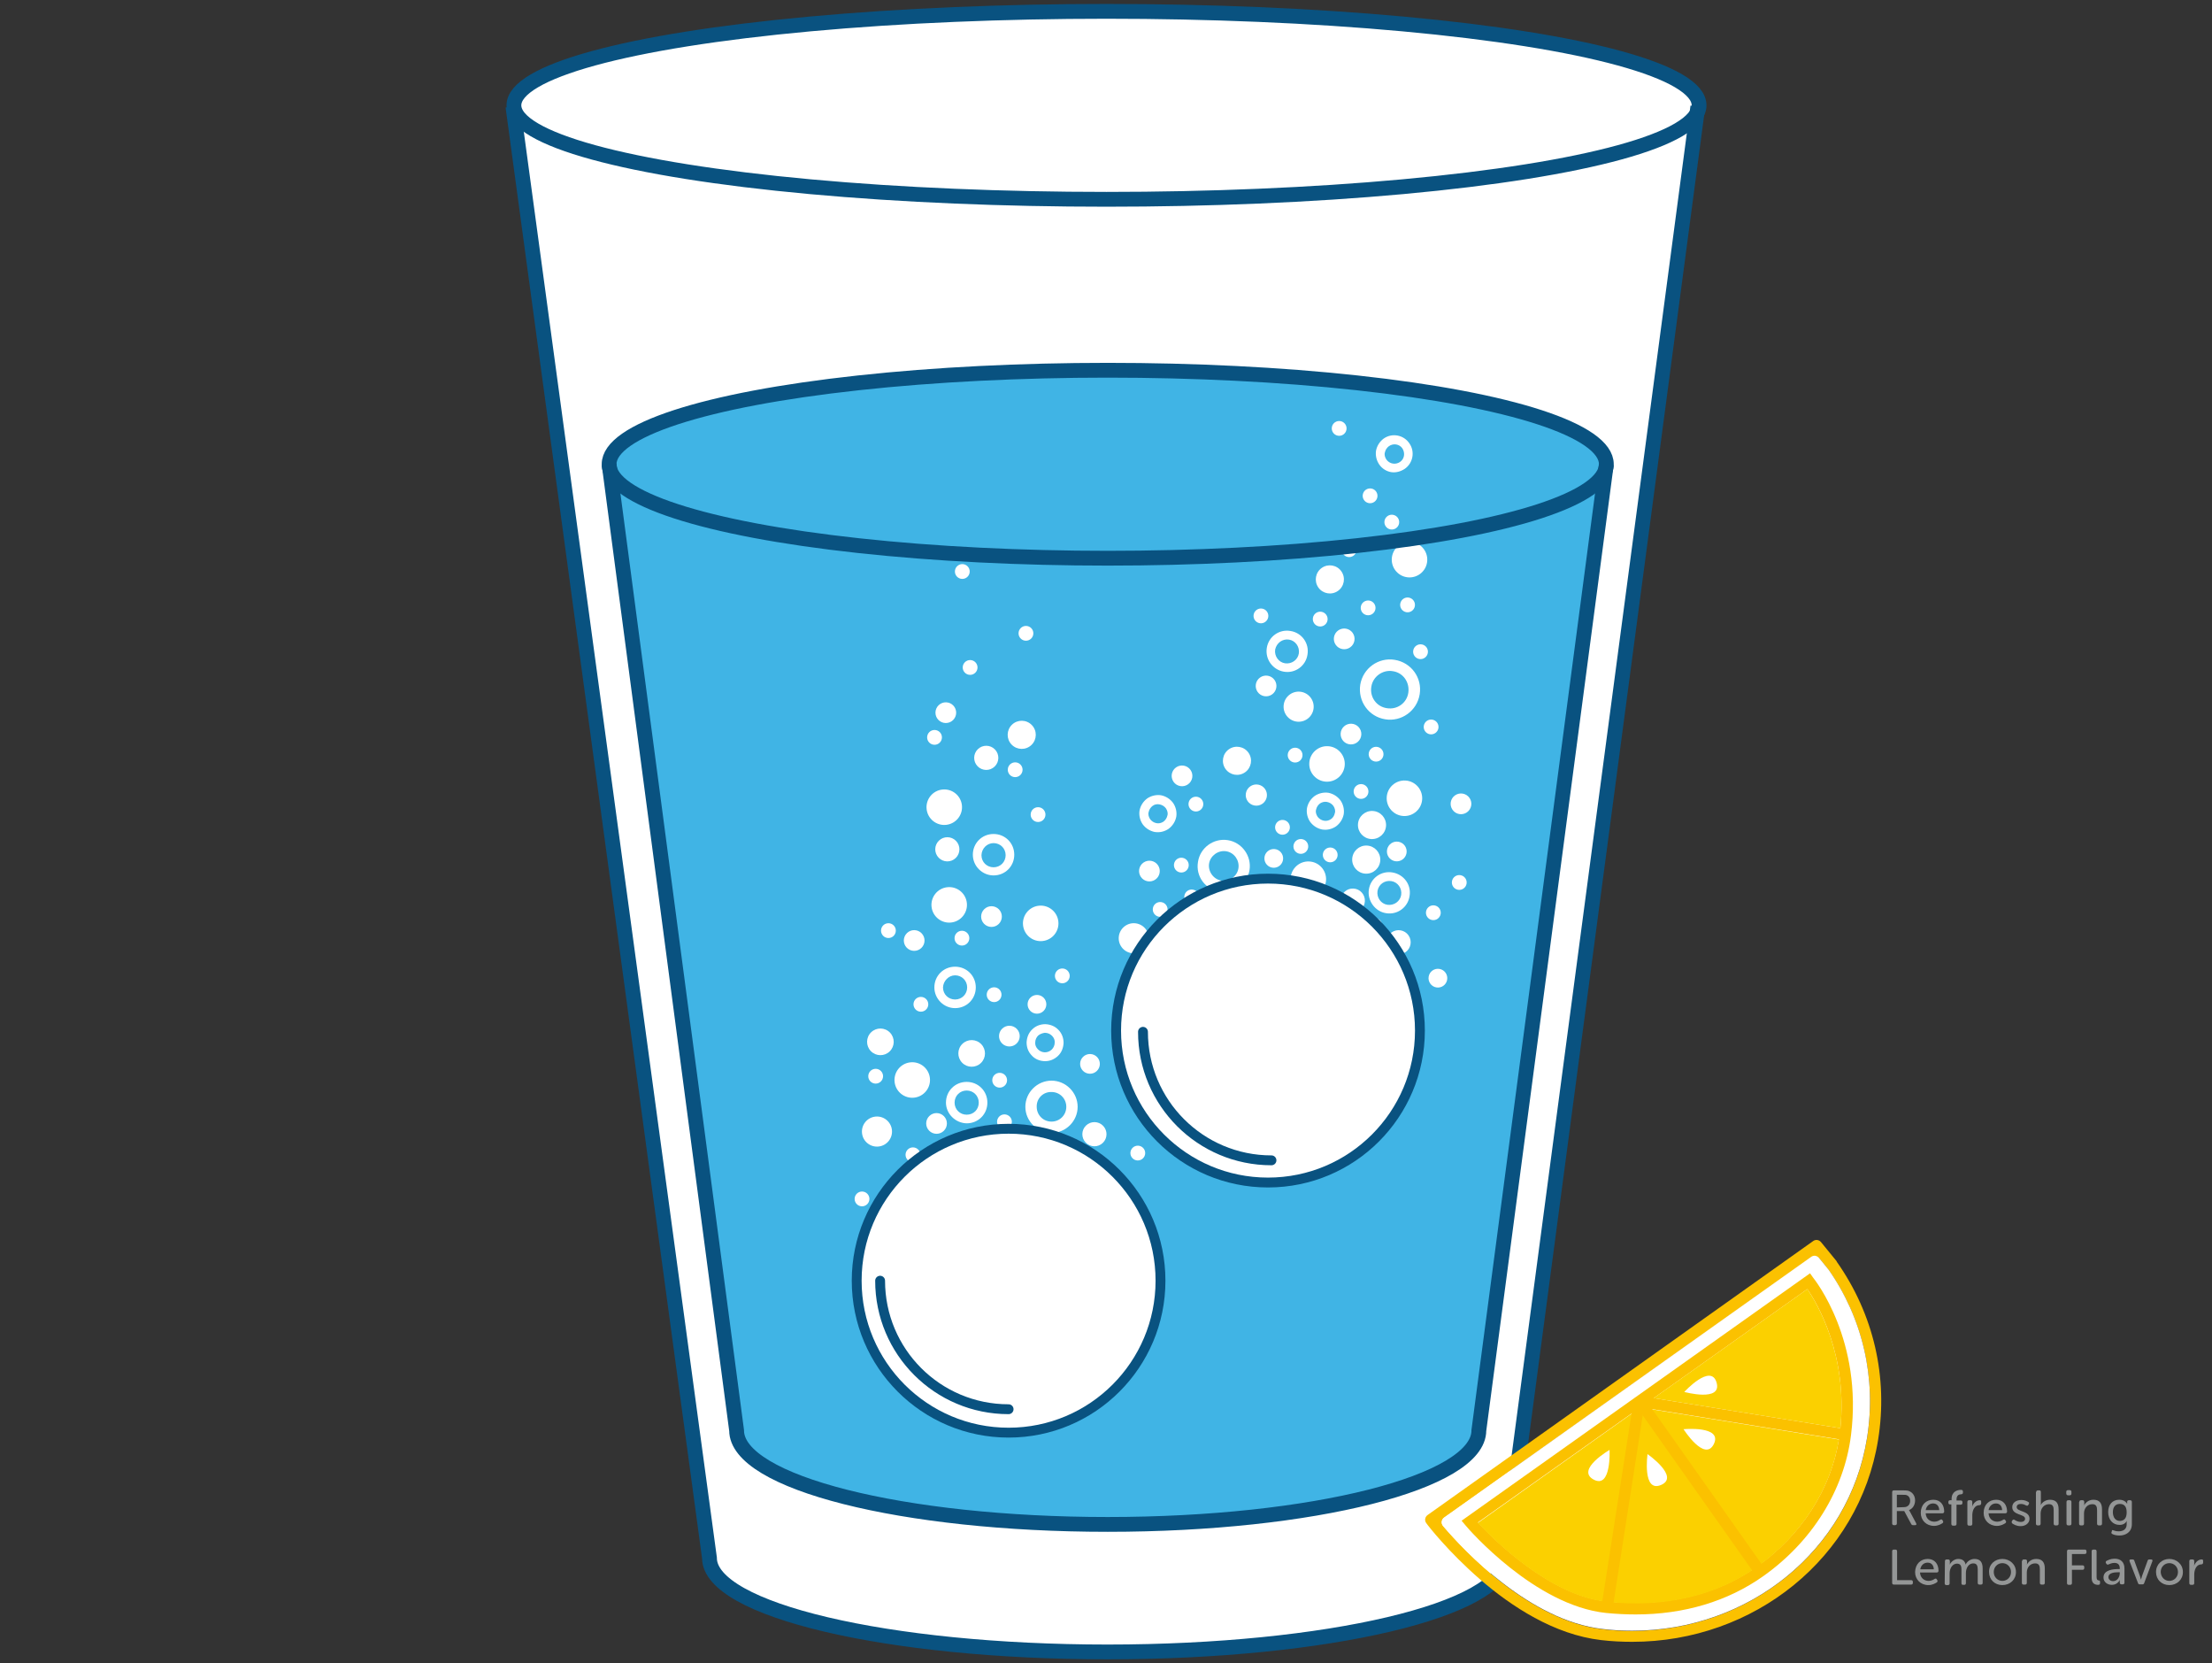 <?xml version="1.0" encoding="utf-8"?>
<!-- Generator: Adobe Illustrator 21.0.2, SVG Export Plug-In . SVG Version: 6.00 Build 0)  -->
<svg version="1.1" id="Layer_1" xmlns="http://www.w3.org/2000/svg" xmlns:xlink="http://www.w3.org/1999/xlink" x="0px" y="0px"
	 viewBox="0 0 897 674.3" style="enable-background:new 0 0 897 674.3;" xml:space="preserve">
<rect x="0" y="0" width="897" height="674.3" fill="#333333" stroke="none"/>
<style type="text/css">
	.st0{fill:#FFFFFF;stroke:#095280;stroke-width:4;stroke-miterlimit:10;}
	.st1{fill:#40B4E5;}
	.st2{fill:#FFFFFF;}
	.st3{fill:#FFFFFF;stroke:#095280;stroke-width:4;stroke-linecap:round;stroke-miterlimit:10;}
	.st4{fill:none;stroke:#095280;stroke-width:6;stroke-miterlimit:10;}
	.st5{fill:#FBC100;}
	.st6{fill:#FBD000;}
	.st7{fill:#949696;}
</style>
<g>
	<g>
		<ellipse class="st0" cx="448.7" cy="42.7" rx="240.3" ry="38.1"/>
		<path class="st0" d="M688.5,43.2l-78,588.4c0,21-72.3,38.1-161.4,38.1s-161.4-17-161.4-38.1L208,43.2"/>
	</g>
	<path class="st1" d="M651.4,188.2l-51.7,391.7c0,21-67.4,38.1-150.5,38.1s-150.5-17-150.5-38.1L247,188.2"/>
	<ellipse class="st1" cx="449.2" cy="188.2" rx="202.2" ry="38.1"/>
	<g>
		
			<ellipse transform="matrix(0.994 -0.109 0.109 0.994 -45.482 42.882)" class="st2" cx="369.9" cy="437.9" rx="7.2" ry="7.2"/>
		
			<ellipse transform="matrix(4.911331e-02 -0.999 0.999 4.911331e-02 218.176 876.652)" class="st2" cx="569.5" cy="323.7" rx="7.2" ry="7.2"/>
		
			<ellipse transform="matrix(4.911331e-02 -0.999 0.999 4.911331e-02 148.349 868.893)" class="st2" cx="530.5" cy="356.5" rx="7.2" ry="7.2"/>
		
			<ellipse transform="matrix(0.994 -0.109 0.109 0.994 -33.366 43.638)" class="st2" cx="382.9" cy="327.3" rx="7.2" ry="7.2"/>
		<ellipse transform="matrix(0.994 -0.109 0.109 0.994 -38.257 48.183)" class="st2" cx="422" cy="374.4" rx="7.2" ry="7.2"/>
		
			<ellipse transform="matrix(4.911331e-02 -0.999 0.999 4.911331e-02 316.739 786.663)" class="st2" cx="571.5" cy="227" rx="7.2" ry="7.2"/>
		
			<ellipse transform="matrix(0.994 -0.109 0.109 0.994 -37.667 44.091)" class="st2" cx="384.9" cy="366.9" rx="7.2" ry="7.2"/>
		
			<ellipse transform="matrix(4.911331e-02 -0.999 0.999 4.911331e-02 202.21 832.045)" class="st2" cx="538.1" cy="309.8" rx="7.2" ry="7.2"/>
		<ellipse transform="matrix(0.994 -0.109 0.109 0.994 -47.85 41.452)" class="st2" cx="355.6" cy="458.8" rx="6.1" ry="6.1"/>
		
			<ellipse transform="matrix(4.911331e-02 -0.999 0.999 4.911331e-02 57.062 820.924)" class="st2" cx="459.7" cy="380.5" rx="6.1" ry="6.1"/>
		
			<ellipse transform="matrix(4.911331e-02 -0.999 0.999 4.911331e-02 214.444 798.39)" class="st2" cx="526.5" cy="286.6" rx="6.1" ry="6.1"/>
		<g>
			
				<ellipse transform="matrix(4.911331e-02 -0.999 0.999 4.911331e-02 223.537 830.224)" class="st2" cx="547.8" cy="297.7" rx="4.2" ry="4.2"/>
		</g>
		<g>
			
				<ellipse transform="matrix(4.911331e-02 -0.999 0.999 4.911331e-02 156.712 895.127)" class="st2" cx="548.5" cy="365.3" rx="4.9" ry="4.9"/>
		</g>
		<g>
			
				<ellipse transform="matrix(0.741 -0.671 0.671 0.741 -99.649 437.055)" class="st2" cx="516.7" cy="347.7" rx="3.8" ry="3.8"/>
		</g>
		<g>
			<ellipse transform="matrix(0.741 -0.671 0.671 0.741 -92.786 452.046)" class="st2" cx="539.6" cy="346.3" rx="3" ry="3"/>
		</g>
		<g>
			<ellipse transform="matrix(0.741 -0.671 0.671 0.741 -90.251 436.146)" class="st2" cx="520.2" cy="335.1" rx="3" ry="3"/>
		</g>
		<g>
			<ellipse transform="matrix(0.741 -0.671 0.671 0.741 -72.305 453.767)" class="st2" cx="552.1" cy="320.6" rx="3" ry="3"/>
		</g>
		<g>
			<ellipse transform="matrix(0.741 -0.671 0.671 0.741 -107.34 471.594)" class="st2" cx="557.7" cy="374.9" rx="3" ry="3"/>
		</g>
		<g>
			
				<ellipse transform="matrix(4.911331e-02 -0.999 0.999 4.911331e-02 194.781 873.773)" class="st2" cx="556.3" cy="334.6" rx="5.7" ry="5.7"/>
		</g>
		<g>
			
				<ellipse transform="matrix(4.911331e-02 -0.999 0.999 4.911331e-02 178.575 884.717)" class="st2" cx="553.9" cy="348.6" rx="5.7" ry="5.7"/>
		</g>
		<g>
			
				<ellipse transform="matrix(0.719 -0.695 0.695 0.719 -186.302 393.589)" class="st2" cx="394" cy="427.4" rx="5.4" ry="5.4"/>
		</g>
		<g>
			
				<ellipse transform="matrix(0.719 -0.695 0.695 0.719 -193.443 366.561)" class="st2" cx="357" cy="422.7" rx="5.4" ry="5.4"/>
		</g>
		<g>
			
				<ellipse transform="matrix(0.719 -0.695 0.695 0.719 -210.073 391.688)" class="st2" cx="379.8" cy="455.8" rx="4.2" ry="4.2"/>
		</g>
		<g>
			
				<ellipse transform="matrix(0.719 -0.695 0.695 0.719 -93.26 347.588)" class="st2" cx="383.6" cy="289.2" rx="4.2" ry="4.2"/>
		</g>
		<g>
			
				<ellipse transform="matrix(0.719 -0.695 0.695 0.719 -177.147 402.237)" class="st2" cx="409.3" cy="420.4" rx="4.2" ry="4.2"/>
		</g>
		<g>
			
				<ellipse transform="matrix(0.82 -0.573 0.573 0.82 -50.243 358.684)" class="st2" cx="544.9" cy="259.2" rx="4.2" ry="4.2"/>
		</g>
		<g>
			
				<ellipse transform="matrix(0.82 -0.573 0.573 0.82 -93.856 331.01)" class="st2" cx="479.1" cy="314.7" rx="4.2" ry="4.2"/>
		</g>
		<g>
			
				<ellipse transform="matrix(0.82 -0.573 0.573 0.82 -80.005 397.805)" class="st2" cx="592.2" cy="326.1" rx="4.2" ry="4.2"/>
		</g>
		<g>
			
				<ellipse transform="matrix(0.719 -0.695 0.695 0.719 -161.03 364.547)" class="st2" cx="370.7" cy="381.6" rx="4.2" ry="4.2"/>
		</g>
		<g>
			
				<ellipse transform="matrix(0.719 -0.695 0.695 0.719 -145.513 383.643)" class="st2" cx="402.1" cy="371.9" rx="4.2" ry="4.2"/>
		</g>
		<g>
			
				<ellipse transform="matrix(0.82 -0.573 0.573 0.82 -118.375 330.387)" class="st2" cx="465.9" cy="353.3" rx="4.2" ry="4.2"/>
		</g>
		<g>
			
				<ellipse transform="matrix(0.82 -0.573 0.573 0.82 -66.876 343.947)" class="st2" cx="513.2" cy="278.3" rx="4.2" ry="4.2"/>
		</g>
		<g>
			
				<ellipse transform="matrix(0.719 -0.695 0.695 0.719 -131.578 363.563)" class="st2" cx="384.2" cy="344.6" rx="4.9" ry="4.9"/>
		</g>
		<g>
			
				<ellipse transform="matrix(0.719 -0.695 0.695 0.719 -195.125 437.366)" class="st2" cx="443.8" cy="460.2" rx="4.9" ry="4.9"/>
		</g>
		<g>
			
				<ellipse transform="matrix(0.82 -0.573 0.573 0.82 -116.706 393.43)" class="st2" cx="566.9" cy="382.2" rx="4.9" ry="4.9"/>
		</g>
		<g>
			
				<ellipse transform="matrix(0.719 -0.695 0.695 0.719 -101.37 364.144)" class="st2" cx="400" cy="307.5" rx="4.9" ry="4.9"/>
		</g>
		<g>
			
				<ellipse transform="matrix(1.747679e-02 -1 1 1.747679e-02 5.958 820.435)" class="st2" cx="420.4" cy="407.2" rx="3.8" ry="3.8"/>
		</g>
		<g>
			
				<ellipse transform="matrix(0.175 -0.985 0.985 0.175 90.354 901.189)" class="st2" cx="582.8" cy="396.7" rx="3.8" ry="3.8"/>
		</g>
		<g>
			
				<ellipse transform="matrix(1.747679e-02 -1 1 1.747679e-02 2.86 763.784)" class="st2" cx="390.1" cy="380.4" rx="3" ry="3"/>
		</g>
		<g>
			
				<ellipse transform="matrix(1.747679e-02 -1 1 1.747679e-02 83.194 745.367)" class="st2" cx="420.9" cy="330.4" rx="3" ry="3"/>
		</g>
		<g>
			<ellipse transform="matrix(0.175 -0.985 0.985 0.175 131.609 769.65)" class="st2" cx="525" cy="306.3" rx="3" ry="3"/>
		</g>
		<g>
			<ellipse transform="matrix(0.175 -0.985 0.985 0.175 40.381 775.71)" class="st2" cx="483" cy="363.8" rx="3" ry="3"/>
		</g>
		<g>
			<ellipse transform="matrix(0.175 -0.985 0.985 0.175 70.905 803.125)" class="st2" cx="514.6" cy="359.3" rx="3" ry="3"/>
		</g>
		<g>
			
				<ellipse transform="matrix(1.747679e-02 -1 1 1.747679e-02 27.556 819.408)" class="st2" cx="430.7" cy="395.7" rx="3" ry="3"/>
		</g>
		<g>
			
				<ellipse transform="matrix(1.747679e-02 -1 1 1.747679e-02 -40.291 773.428)" class="st2" cx="373.4" cy="407.2" rx="3" ry="3"/>
		</g>
		<g>
			
				<ellipse transform="matrix(1.747679e-02 -1 1 1.747679e-02 -23.326 730.882)" class="st2" cx="360.2" cy="377.3" rx="3" ry="3"/>
		</g>
		<g>
			<ellipse transform="matrix(0.175 -0.985 0.985 0.175 175.834 709.408)" class="st2" cx="511.1" cy="249.8" rx="3" ry="3"/>
		</g>
		<g>
			<ellipse transform="matrix(0.175 -0.985 0.985 0.175 260.211 712.868)" class="st2" cx="555.4" cy="201.2" rx="3" ry="3"/>
		</g>
		<g>
			<ellipse transform="matrix(0.175 -0.985 0.985 0.175 214.848 785.095)" class="st2" cx="575.8" cy="264.4" rx="3" ry="3"/>
		</g>
		<g>
			
				<ellipse transform="matrix(1.747679e-02 -1 1 1.747679e-02 -7.215 799.203)" class="st2" cx="403" cy="403.3" rx="3" ry="3"/>
		</g>
		<g>
			<ellipse transform="matrix(0.175 -0.985 0.985 0.175 159 801.637)" class="st2" cx="557.8" cy="306" rx="3" ry="3"/>
		</g>
		<g>
			
				<ellipse transform="matrix(1.747679e-02 -1 1 1.747679e-02 -14.167 920.586)" class="st2" cx="461.3" cy="467.5" rx="3" ry="3"/>
		</g>
		<g>
			<ellipse transform="matrix(0.175 -0.985 0.985 0.175 256.94 730.322)" class="st2" cx="564.2" cy="211.9" rx="3" ry="3"/>
		</g>
		<g>
			<ellipse transform="matrix(0.175 -0.985 0.985 0.175 188.327 814.6)" class="st2" cx="580.2" cy="294.9" rx="3" ry="3"/>
		</g>
		<g>
			<ellipse transform="matrix(0.175 -0.985 0.985 0.175 214.839 749.561)" class="st2" cx="554.6" cy="246.6" rx="3" ry="3"/>
		</g>
		<g>
			<ellipse transform="matrix(0.175 -0.985 0.985 0.175 24.9 767.388)" class="st2" cx="470.3" cy="368.8" rx="3" ry="3"/>
		</g>
		<g>
			<ellipse transform="matrix(0.175 -0.985 0.985 0.175 194.376 734.208)" class="st2" cx="535.2" cy="251.1" rx="3" ry="3"/>
		</g>
		<g>
			
				<ellipse transform="matrix(1.747679e-02 -1 1 1.747679e-02 -142.644 827.05)" class="st2" cx="349.5" cy="486.1" rx="3" ry="3"/>
		</g>
		<g>
			<ellipse transform="matrix(0.175 -0.985 0.985 0.175 97.096 802.361)" class="st2" cx="527.2" cy="343.3" rx="3" ry="3"/>
		</g>
		<g>
			<ellipse transform="matrix(0.175 -0.985 0.985 0.175 229.23 764.224)" class="st2" cx="570.5" cy="245.4" rx="3" ry="3"/>
		</g>
		<g>
			<ellipse transform="matrix(0.175 -0.985 0.985 0.175 135.712 877.753)" class="st2" cx="591.5" cy="357.9" rx="3" ry="3"/>
		</g>
		<g>
			
				<ellipse transform="matrix(1.747679e-02 -1 1 1.747679e-02 115.923 659.26)" class="st2" cx="393.4" cy="270.6" rx="3" ry="3"/>
		</g>
		<g>
			<ellipse transform="matrix(0.175 -0.985 0.985 0.175 114.923 877.524)" class="st2" cx="581" cy="370.2" rx="3" ry="3"/>
		</g>
		<g>
			
				<ellipse transform="matrix(1.747679e-02 -1 1 1.747679e-02 -39.705 835.673)" class="st2" cx="405.4" cy="438" rx="3" ry="3"/>
		</g>
		<g>
			
				<ellipse transform="matrix(1.747679e-02 -1 1 1.747679e-02 -54.592 854.027)" class="st2" cx="407.2" cy="454.8" rx="3" ry="3"/>
		</g>
		<g>
			
				<ellipse transform="matrix(1.747679e-02 -1 1 1.747679e-02 -104.455 830.171)" class="st2" cx="370.2" cy="468.2" rx="3" ry="3"/>
		</g>
		<g>
			
				<ellipse transform="matrix(1.747679e-02 -1 1 1.747679e-02 -87.508 783.671)" class="st2" cx="355" cy="436.4" rx="3" ry="3"/>
		</g>
		<g>
			<ellipse transform="matrix(0.175 -0.985 0.985 0.175 276.852 678.021)" class="st2" cx="542.9" cy="173.8" rx="3" ry="3"/>
		</g>
		<g>
			
				<ellipse transform="matrix(1.747679e-02 -1 1 1.747679e-02 92.374 718.299)" class="st2" cx="411.7" cy="312.1" rx="3" ry="3"/>
		</g>
		<g>
			
				<ellipse transform="matrix(1.747679e-02 -1 1 1.747679e-02 151.711 617.841)" class="st2" cx="390.2" cy="231.7" rx="3" ry="3"/>
		</g>
		<g>
			
				<ellipse transform="matrix(1.747679e-02 -1 1 1.747679e-02 151.869 668.261)" class="st2" cx="416" cy="256.9" rx="3" ry="3"/>
		</g>
		<g>
			
				<ellipse transform="matrix(1.747679e-02 -1 1 1.747679e-02 73.346 672.609)" class="st2" cx="378.9" cy="299" rx="3" ry="3"/>
		</g>
		<g>
			<ellipse transform="matrix(0.175 -0.985 0.985 0.175 78.927 746.345)" class="st2" cx="484.7" cy="326.1" rx="3" ry="3"/>
		</g>
		<g>
			<ellipse transform="matrix(0.175 -0.985 0.985 0.175 231.743 722.515)" class="st2" cx="546.9" cy="223" rx="3" ry="3"/>
		</g>
		<g>
			<ellipse transform="matrix(0.175 -0.985 0.985 0.175 49.625 760.933)" class="st2" cx="478.8" cy="350.9" rx="3" ry="3"/>
		</g>
		<g>
			
				<ellipse transform="matrix(0.175 -0.985 0.985 0.175 102.691 767.447)" class="st2" cx="509.2" cy="322.5" rx="4.3" ry="4.3"/>
		</g>
		<g>
			
				<ellipse transform="matrix(1.747679e-02 -1 1 1.747679e-02 2.882 865.662)" class="st2" cx="441.9" cy="431.4" rx="4" ry="4"/>
		</g>
		<g>
			<ellipse transform="matrix(0.175 -0.985 0.985 0.175 127.115 842.45)" class="st2" cx="566.2" cy="345.4" rx="4" ry="4"/>
		</g>
		<g>
			
				<ellipse transform="matrix(0.719 -0.695 0.695 0.719 -90.877 371.503)" class="st2" cx="414.4" cy="298.2" rx="5.7" ry="5.7"/>
		</g>
		<g>
			
				<ellipse transform="matrix(0.82 -0.573 0.573 0.82 -86.365 342.678)" class="st2" cx="501.4" cy="308.6" rx="5.7" ry="5.7"/>
		</g>
		<g>
			
				<ellipse transform="matrix(0.82 -0.573 0.573 0.82 -37.497 351.015)" class="st2" cx="539.1" cy="235.1" rx="5.7" ry="5.7"/>
		</g>
		<g>
			<path class="st2" d="M418.4,427.9c-1.4-1.4-2.1-3.3-2.1-5.3c0.1-2,0.8-3.9,2.3-5.3c1.4-1.4,3.3-2.1,5.3-2.1
				c2,0.1,3.9,0.8,5.3,2.3c1.4,1.4,2.1,3.3,2.1,5.3c-0.1,2-0.8,3.9-2.3,5.3c-1.5,1.4-3.3,2.1-5.2,2.1
				C421.9,430.2,419.8,429.5,418.4,427.9z M421,419.8c-0.7,0.7-1.2,1.7-1.2,2.8c-0.1,1,0.3,2,1.1,2.8c1.6,1.6,4,1.6,5.6,0.1
				c0.7-0.7,1.2-1.7,1.2-2.8c0.1-1-0.3-2-1.1-2.8l0,0c-0.7-0.7-1.7-1.2-2.9-1.2c0.1,0,0,0,0,0C422.8,418.8,421.7,419.2,421,419.8z"
				/>
		</g>
		<g>
			<path class="st2" d="M468.3,337.3c-2-0.4-3.7-1.5-4.9-3.1c-1.1-1.6-1.6-3.6-1.3-5.6c0.4-2,1.5-3.7,3.1-4.9
				c1.6-1.1,3.7-1.6,5.6-1.3c2,0.4,3.7,1.5,4.9,3.1c1.1,1.6,1.6,3.6,1.3,5.6c-0.4,2-1.5,3.7-3.1,4.9c-1.6,1.1-3.6,1.6-5.5,1.3
				C468.3,337.3,468.3,337.3,468.3,337.3z M467.4,326.7c-0.8,0.6-1.4,1.5-1.6,2.5c-0.3,0.9,0,2,0.6,2.9c0.6,0.8,1.5,1.4,2.5,1.6
				s2,0,2.9-0.6c0.8-0.6,1.4-1.5,1.6-2.5c0.3-0.9,0-2-0.6-2.9l0,0c-0.6-0.8-1.5-1.4-2.6-1.6l0,0
				C469.2,325.9,468.2,326.1,467.4,326.7z"/>
		</g>
		<g>
			<path class="st2" d="M559.3,188.3c-1.1-1.6-1.6-3.6-1.3-5.6c0.4-2,1.5-3.7,3.1-4.9c3.4-2.4,8.1-1.5,10.4,1.9l0,0
				c2.4,3.4,1.5,8.1-1.9,10.4c-1.7,1.1-3.6,1.6-5.5,1.3C562.4,191.1,560.5,190.1,559.3,188.3z M568.7,181.8
				c-1.2-1.8-3.7-2.2-5.5-0.9c-0.8,0.6-1.4,1.5-1.6,2.5c-0.3,0.9,0,2,0.6,2.9c1.3,1.8,3.7,2.2,5.5,1
				C569.5,186.1,569.9,183.7,568.7,181.8L568.7,181.8z"/>
		</g>
		<g>
			<path class="st2" d="M536.2,336.3c-2-0.4-3.7-1.5-4.9-3.1c-1.1-1.6-1.6-3.6-1.3-5.6c0.4-2,1.5-3.7,3.1-4.9
				c1.6-1.1,3.7-1.6,5.6-1.3c2,0.4,3.7,1.5,4.9,3.1c1.1,1.6,1.6,3.6,1.3,5.6c-0.4,2-1.5,3.7-3.1,4.9c-1.6,1.1-3.6,1.6-5.5,1.3
				C536.3,336.3,536.3,336.3,536.2,336.3z M535.3,325.7c-0.8,0.6-1.4,1.5-1.6,2.5c-0.3,0.9,0,2,0.6,2.9c0.6,0.8,1.5,1.4,2.5,1.6
				c1,0.2,2,0,2.9-0.6s1.4-1.5,1.6-2.5c0.3-0.9,0-2-0.6-2.9l0,0c-0.6-0.8-1.5-1.4-2.6-1.6c0.1,0,0.1,0,0,0
				C537.1,324.9,536.1,325.2,535.3,325.7z"/>
		</g>
		<path class="st2" d="M415.8,448.7c0-5.8,4.8-10.6,10.6-10.6c5.8,0,10.6,4.8,10.6,10.6s-4.8,10.6-10.6,10.6
			C420.6,459.2,415.8,454.5,415.8,448.7z M420.4,448.7c0,3.3,2.6,6,6,6c3.3,0,6-2.6,6-6c0-3.3-2.6-6-6-6
			C423,442.6,420.3,445.3,420.4,448.7z"/>
		<path class="st2" d="M485.8,349.4c0.9-5.8,6.4-9.7,12.1-8.8s9.7,6.4,8.8,12.1c-0.9,5.8-6.4,9.7-12.1,8.8
			C488.8,360.6,484.8,355.3,485.8,349.4z M490.3,350.1c-0.5,3.2,1.8,6.4,5,6.9c3.2,0.5,6.4-1.7,6.9-5c0.5-3.2-1.7-6.4-5-6.9
			C494,344.6,490.8,346.9,490.3,350.1z"/>
		<path class="st2" d="M378.9,400.3c0-4.7,3.7-8.4,8.4-8.4c4.7,0,8.4,3.7,8.4,8.4c0,4.7-3.7,8.4-8.4,8.4
			C382.7,408.7,378.9,404.9,378.9,400.3z M382.4,400.3c0,2.8,2.2,4.9,4.9,4.9c2.8,0,4.9-2.2,4.9-4.9c0-2.8-2.2-4.9-4.9-4.9
			C384.7,395.4,382.5,397.7,382.4,400.3z"/>
		<path class="st2" d="M555.1,360.6c0.7-4.6,5-7.7,9.6-6.9s7.7,5,6.9,9.6c-0.7,4.6-5,7.7-9.6,6.9
			C557.6,369.5,554.4,365.1,555.1,360.6z M558.6,361.2c-0.4,2.7,1.4,5.2,4,5.6c2.7,0.4,5.2-1.4,5.6-4c0.4-2.7-1.4-5.2-4-5.6
			S559.1,358.4,558.6,361.2z"/>
		<path class="st2" d="M383.6,447c0-4.7,3.7-8.4,8.4-8.4c4.7,0,8.4,3.7,8.4,8.4c0,4.7-3.7,8.4-8.4,8.4
			C387.4,455.3,383.6,451.5,383.6,447z M387.1,447c0,2.8,2.2,4.9,4.9,4.9c2.8,0,4.9-2.1,4.9-4.9c0-2.8-2.2-4.9-4.9-4.9
			C389.3,442.1,387.1,444.2,387.1,447z"/>
		<path class="st2" d="M551.6,277.6c1.1-6.7,7.4-11.2,14-10.1c6.7,1.1,11.2,7.3,10.1,14c-1.1,6.7-7.4,11.2-14,10.1
			C555,290.5,550.6,284.3,551.6,277.6z M556.1,278.4c-0.7,4.2,2.1,8.1,6.3,8.7c4.2,0.7,8.1-2.1,8.7-6.3s-2.1-8.1-6.3-8.7
			C560.7,271.4,556.7,274.3,556.1,278.4z"/>
		<path class="st2" d="M394.5,346.5c0-4.7,3.7-8.4,8.4-8.4s8.4,3.7,8.4,8.4s-3.7,8.4-8.4,8.4C398.4,354.9,394.5,351.2,394.5,346.5z
			 M398,346.7c0,2.8,2.2,4.9,4.9,4.9c2.8,0,4.9-2.2,4.9-4.9c0-2.8-2.2-4.9-4.9-4.9C400.3,341.8,398.1,343.9,398,346.7z"/>
		<path class="st2" d="M513.7,262.7c0.7-4.6,5-7.7,9.6-6.9c4.6,0.7,7.7,5,6.9,9.6c-0.7,4.6-5,7.7-9.6,6.9
			C516.1,271.5,513,267.3,513.7,262.7z M517.1,263.3c-0.4,2.7,1.4,5.2,4,5.6c2.7,0.4,5.2-1.4,5.6-4c0.4-2.7-1.4-5.2-4-5.6
			S517.7,260.6,517.1,263.3z"/>
		<g>
			<circle class="st0" cx="409" cy="519.2" r="61.6"/>
			<path class="st3" d="M356.9,519.2c0,28.8,23.3,52.1,52.1,52.1"/>
		</g>
		<g>
			<circle class="st0" cx="514.2" cy="417.8" r="61.6"/>
			<path class="st3" d="M463.5,418.3c0,28.8,23.3,52.1,52.1,52.1"/>
		</g>
	</g>
	<g>
		<ellipse class="st4" cx="448.7" cy="42.7" rx="240.3" ry="38.1"/>
		<path class="st4" d="M688.5,43.2l-78,588.4c0,21-72.3,38.1-161.4,38.1s-161.4-17-161.4-38.1L208,43.2"/>
	</g>
	<path class="st4" d="M651.4,188.2l-51.7,391.7c0,21-67.4,38.1-150.5,38.1s-150.5-17-150.5-38.1L247,188.2"/>
	<ellipse class="st4" cx="449.2" cy="188.2" rx="202.2" ry="38.1"/>
</g>
<g>
	<g id="XMLID_2_">
		<g>
			<path class="st5" d="M744.9,511.6c14.9,21.2,20.8,46.7,16.7,72.1c-7.7,47.9-50.3,81.9-99.7,81.9c-4.2,0-8.3-0.2-12.6-0.7
				c-19-2.2-36.4-13.6-49.2-24.7c-12.8-11.1-21.1-21.8-21.7-22.7c-0.8-1-0.6-2.5,0.5-3.3l156.4-111.1c1-0.7,2.3-0.5,3.1,0.4l6.3,7.7
				C744.9,511.5,744.9,511.6,744.9,511.6z M757.1,583.1c3.9-24.2-1.7-48.6-15.8-68.6c0-0.1-0.1-0.1-0.1-0.1l-3.5-4.3
				c-0.8-0.9-2.1-1.1-3.1-0.4l-149,105.6c-1.1,0.8-1.3,2.3-0.4,3.4c8.8,10.3,35.2,38.4,64.7,41.8c4,0.5,8.1,0.7,12,0.7
				C709.1,661.1,749.8,628.7,757.1,583.1z"/>
			<path class="st2" d="M741.3,514.4c14.1,20,19.7,44.4,15.8,68.6c-7.3,45.6-48,78.1-95.2,78.1c-4,0-8-0.2-12-0.7
				c-29.5-3.4-55.9-31.5-64.7-41.8c-0.9-1-0.7-2.6,0.4-3.4l148.9-105.7c1-0.7,2.3-0.5,3.1,0.4l3.5,4.3
				C741.2,514.3,741.2,514.4,741.3,514.4z"/>
		</g>
	</g>
	<g id="XMLID_1_">
		<g>
			<path class="st5" d="M735.2,517.9c0.8,1,20.3,25.5,15.4,64c-2.8,22.3-15.8,43.1-35.6,57.1c-14.4,10.2-32.1,15.5-51.7,15.5
				c-3.9,0-8-0.2-12-0.6c-28.9-3-55.9-34.1-57-35.5l-1.6-1.9L734,516.2L735.2,517.9z M746.3,579c3-29.6-9.3-50.5-13.4-56.4
				l-62.3,44.2L746.3,579z M745.7,583.5l-80.5-13l-65.9,46.7c6.3,6.7,29.1,29.6,52.3,32c23.3,2.4,44.2-2.4,60.7-14
				C730.4,622.5,742.5,603.7,745.7,583.5z"/>
			<path class="st6" d="M732.9,522.6c4.1,6,16.4,26.8,13.4,56.4l-75.7-12.2L732.9,522.6z"/>
			<path class="st6" d="M665.2,570.6l80.5,13c-3.2,20.2-15.3,39-33.4,51.8c-16.4,11.6-37.4,16.5-60.7,14c-23.2-2.4-46-25.3-52.3-32
				L665.2,570.6z"/>
		</g>
	</g>
	<path class="st2" d="M696.1,560.5c2.3,8-13.1,3.8-13.1,3.8S693.8,552.5,696.1,560.5z"/>
	
		<rect x="615.8" y="607.5" transform="matrix(0.154 -0.988 0.988 0.154 -45.644 1166.279)" class="st5" width="84.3" height="4.6"/>
	
		<rect x="686.7" y="560.5" transform="matrix(0.817 -0.577 0.577 0.817 -221.41 507.672)" class="st5" width="4.6" height="84.3"/>
	<path class="st2" d="M695,585.4c-3.7,7.5-12.3-6-12.3-6S698.6,577.9,695,585.4z"/>
	<path class="st2" d="M673.6,602c-7.7,3.3-5.5-12.5-5.5-12.5S681.3,598.7,673.6,602z"/>
	<path class="st2" d="M646.2,599.8c-7.3-4,6.5-12,6.5-12S653.5,603.8,646.2,599.8z"/>
</g>
<g>
	<path class="st7" d="M767.3,604.9c0-0.4,0.2-0.7,0.7-0.7h3.8c1.4,0,2.1,0.1,2.6,0.4c1.3,0.6,2.2,1.9,2.2,3.7s-1,3.4-2.5,3.9l0,0
		c0,0,0.2,0.2,0.4,0.6l2.5,4.7c0.3,0.5,0.1,0.8-0.4,0.8h-0.8c-0.4,0-0.6-0.1-0.8-0.5l-2.8-5.2h-3v5c0,0.4-0.2,0.7-0.7,0.7H768
		c-0.4,0-0.7-0.2-0.7-0.7V604.9z M772.1,611c1.5,0,2.5-1,2.5-2.6c0-1-0.4-1.8-1.3-2.2c-0.4-0.2-0.8-0.2-1.7-0.2h-2.4v5.1L772.1,611
		L772.1,611z"/>
	<path class="st7" d="M784,608c2.8,0,4.4,2,4.4,4.8c0,0.4-0.3,0.7-0.7,0.7h-6.8c0.1,2.2,1.7,3.4,3.5,3.4c1.1,0,2-0.5,2.4-0.8
		c0.4-0.2,0.7-0.2,0.9,0.2l0.2,0.3c0.2,0.3,0.1,0.7-0.2,0.9c-0.6,0.4-1.8,1.1-3.4,1.1c-3.2,0-5.4-2.3-5.4-5.3
		C778.9,610,781.1,608,784,608z M786.4,612.2c-0.1-1.8-1.1-2.7-2.5-2.7c-1.5,0-2.7,1-3,2.7H786.4z"/>
	<path class="st7" d="M791.4,609.9h-0.6c-0.4,0-0.7-0.2-0.7-0.7v-0.3c0-0.4,0.2-0.7,0.7-0.7h0.6v-0.5c0-3.2,2.6-3.7,3.7-3.7h0.2
		c0.4,0,0.7,0.2,0.7,0.7v0.4c0,0.4-0.2,0.6-0.7,0.7c-0.7,0-1.9,0.2-1.9,2.1v0.4h1.7c0.4,0,0.7,0.2,0.7,0.7v0.3
		c0,0.4-0.2,0.7-0.7,0.7h-1.7v7.8c0,0.4-0.2,0.7-0.7,0.7H792c-0.4,0-0.7-0.2-0.7-0.7v-7.9H791.4z"/>
	<path class="st7" d="M797.8,608.9c0-0.4,0.2-0.7,0.7-0.7h0.6c0.4,0,0.7,0.2,0.7,0.7v1.2c0,0.4-0.1,0.8-0.1,0.8l0,0
		c0.4-1.3,1.6-2.7,3.1-2.7c0.5,0,0.6,0.2,0.6,0.7v0.6c0,0.4-0.3,0.7-0.7,0.7c-2,0-2.9,2.1-2.9,4.1v3.5c0,0.4-0.2,0.7-0.7,0.7h-0.6
		c-0.4,0-0.7-0.2-0.7-0.7L797.8,608.9L797.8,608.9z"/>
	<path class="st7" d="M809.5,608c2.8,0,4.4,2,4.4,4.8c0,0.4-0.3,0.7-0.7,0.7h-6.8c0.1,2.2,1.7,3.4,3.5,3.4c1.1,0,2-0.5,2.4-0.8
		c0.4-0.2,0.7-0.2,0.9,0.2l0.2,0.3c0.2,0.3,0.1,0.7-0.2,0.9c-0.6,0.4-1.8,1.1-3.4,1.1c-3.2,0-5.4-2.3-5.4-5.3
		C804.4,610,806.6,608,809.5,608z M811.9,612.2c-0.1-1.8-1.1-2.7-2.5-2.7c-1.5,0-2.7,1-3,2.7H811.9z"/>
	<path class="st7" d="M815.9,616.6l0.2-0.3c0.3-0.3,0.5-0.4,0.9-0.1c0.5,0.3,1.3,0.8,2.5,0.8c1,0,1.7-0.5,1.7-1.3
		c0-2-5.2-1.3-5.2-4.7c0-1.9,1.7-2.9,3.7-2.9c1.4,0,2.3,0.5,2.8,0.8c0.4,0.2,0.4,0.5,0.2,0.9l-0.2,0.3c-0.2,0.4-0.5,0.4-0.9,0.2
		s-1.1-0.6-2.1-0.6s-1.7,0.4-1.7,1.3c0,2,5.2,1.3,5.2,4.7c0,1.7-1.5,3-3.6,3c-1.7,0-2.8-0.7-3.4-1.1
		C815.7,617.2,815.7,616.9,815.9,616.6z"/>
	<path class="st7" d="M825.7,604.9c0-0.4,0.2-0.7,0.7-0.7h0.6c0.4,0,0.6,0.2,0.6,0.7v4.6c0,0.5-0.1,0.8-0.1,0.8l0,0
		c0.4-1,1.8-2.3,3.8-2.3c2.4,0,3.5,1.3,3.5,3.9v5.8c0,0.4-0.2,0.7-0.7,0.7h-0.6c-0.4,0-0.7-0.2-0.7-0.7v-5.4c0-1.4-0.3-2.5-1.9-2.5
		c-1.9,0-3.4,1.6-3.4,3.8v4.1c0,0.4-0.2,0.7-0.6,0.7h-0.6c-0.4,0-0.7-0.2-0.7-0.7v-12.8H825.7z"/>
	<path class="st7" d="M837.9,605.5v-0.7c0-0.4,0.2-0.7,0.7-0.7h0.7c0.4,0,0.7,0.2,0.7,0.7v0.7c0,0.4-0.2,0.7-0.7,0.7h-0.7
		C838.2,606.2,837.9,605.9,837.9,605.5z M838,608.9c0-0.4,0.2-0.7,0.7-0.7h0.6c0.4,0,0.7,0.2,0.7,0.7v8.8c0,0.4-0.2,0.7-0.7,0.7
		h-0.6c-0.4,0-0.7-0.2-0.7-0.7V608.9z"/>
	<path class="st7" d="M843.2,608.9c0-0.4,0.2-0.7,0.7-0.7h0.6c0.4,0,0.7,0.2,0.7,0.7v0.9c0,0.3-0.1,0.6-0.1,0.6l0,0
		c0.4-0.9,1.6-2.4,3.8-2.4c2.4,0,3.5,1.3,3.5,3.9v5.8c0,0.4-0.2,0.7-0.7,0.7h-0.6c-0.4,0-0.7-0.2-0.7-0.7v-5.4
		c0-1.4-0.3-2.5-1.9-2.5c-2,0-3.4,1.6-3.4,3.7v4.2c0,0.4-0.2,0.7-0.7,0.7h-0.6c-0.4,0-0.7-0.2-0.7-0.7v-8.8H843.2z"/>
	<path class="st7" d="M857,620.4c0.5,0.2,1.2,0.4,2.2,0.4c1.7,0,3.2-0.8,3.2-2.8v-0.9c0-0.3,0.1-0.6,0.1-0.6l0,0
		c-0.6,1.1-1.5,1.7-3,1.7c-2.8,0-4.6-2.2-4.6-5.2c0-2.9,1.6-5,4.5-5c2.5,0,3.2,1.7,3.2,1.7l0,0c0,0,0-0.1,0-0.3v-0.6
		c0-0.3,0.2-0.6,0.7-0.6h0.5c0.4,0,0.7,0.2,0.7,0.7v9c0,3.3-2.6,4.6-5,4.6c-1.1,0-2.2-0.2-2.9-0.6c-0.4-0.2-0.5-0.5-0.3-0.9l0.1-0.3
		C856.4,620.3,856.6,620.2,857,620.4z M862.4,613.1c0-2.7-1.3-3.4-2.8-3.4c-1.8,0-2.8,1.3-2.8,3.3c0,2.2,1.1,3.6,2.9,3.6
		C861.2,616.5,862.4,615.7,862.4,613.1z"/>
	<path class="st7" d="M767.3,628.9c0-0.4,0.2-0.7,0.7-0.7h0.6c0.4,0,0.7,0.2,0.7,0.7v11.7h5.7c0.4,0,0.7,0.2,0.7,0.7v0.4
		c0,0.4-0.2,0.7-0.7,0.7h-7c-0.4,0-0.7-0.2-0.7-0.7V628.9z"/>
	<path class="st7" d="M781.7,632c2.8,0,4.4,2,4.4,4.8c0,0.4-0.3,0.7-0.7,0.7h-6.8c0.1,2.2,1.7,3.4,3.5,3.4c1.1,0,2-0.5,2.4-0.8
		c0.4-0.2,0.7-0.2,0.9,0.2l0.2,0.3c0.2,0.3,0.1,0.7-0.2,0.9c-0.6,0.4-1.8,1.1-3.4,1.1c-3.2,0-5.4-2.3-5.4-5.3
		C776.7,634,778.9,632,781.7,632z M784.2,636.2c-0.1-1.8-1.1-2.7-2.5-2.7c-1.5,0-2.7,1-3,2.7H784.2z"/>
	<path class="st7" d="M788.7,632.9c0-0.4,0.2-0.7,0.7-0.7h0.6c0.4,0,0.7,0.2,0.7,0.7v0.9c0,0.3-0.1,0.6-0.1,0.6l0,0
		c0.5-1.2,1.9-2.4,3.5-2.4c1.7,0,2.7,0.8,3,2.3l0,0c0.5-1.2,1.9-2.3,3.6-2.3c2.3,0,3.3,1.3,3.3,3.9v5.8c0,0.4-0.2,0.7-0.7,0.7h-0.6
		c-0.4,0-0.7-0.2-0.7-0.7v-5.4c0-1.4-0.3-2.5-1.8-2.5c-1.9,0-3,1.9-3,3.9v4.1c0,0.4-0.2,0.7-0.6,0.7H796c-0.4,0-0.6-0.2-0.6-0.7
		v-5.4c0-1.3-0.2-2.5-1.8-2.5c-1.9,0-3,2-3,3.9v4.1c0,0.4-0.2,0.7-0.7,0.7h-0.6c-0.4,0-0.7-0.2-0.7-0.7L788.7,632.9L788.7,632.9z"/>
	<path class="st7" d="M812,632c3,0,5.5,2.2,5.5,5.3s-2.4,5.3-5.5,5.3s-5.4-2.2-5.4-5.3C806.5,634.2,808.9,632,812,632z M812,640.9
		c1.9,0,3.5-1.5,3.5-3.6s-1.6-3.6-3.5-3.6s-3.5,1.5-3.5,3.6S810.1,640.9,812,640.9z"/>
	<path class="st7" d="M820,632.9c0-0.4,0.2-0.7,0.7-0.7h0.6c0.4,0,0.7,0.2,0.7,0.7v0.9c0,0.3-0.1,0.6-0.1,0.6l0,0
		c0.4-0.9,1.6-2.4,3.8-2.4c2.4,0,3.5,1.3,3.5,3.9v5.8c0,0.4-0.2,0.7-0.7,0.7h-0.6c-0.4,0-0.7-0.2-0.7-0.7v-5.4
		c0-1.4-0.3-2.5-1.9-2.5c-2,0-3.4,1.6-3.4,3.7v4.2c0,0.4-0.2,0.7-0.7,0.7h-0.6c-0.4,0-0.7-0.2-0.7-0.7v-8.8H820z"/>
	<path class="st7" d="M838.2,628.9c0-0.4,0.2-0.7,0.7-0.7h6.5c0.4,0,0.7,0.2,0.7,0.7v0.4c0,0.4-0.2,0.7-0.7,0.7h-5.2v4.6h4.3
		c0.4,0,0.7,0.2,0.7,0.7v0.4c0,0.4-0.2,0.7-0.7,0.7h-4.3v5.4c0,0.4-0.2,0.7-0.7,0.7h-0.6c-0.4,0-0.7-0.2-0.7-0.7V628.9z"/>
	<path class="st7" d="M848.2,628.9c0-0.4,0.2-0.7,0.7-0.7h0.6c0.4,0,0.7,0.2,0.7,0.7v10.5c0,1.1,0.5,1.3,0.9,1.3
		c0.3,0,0.5,0.2,0.5,0.6v0.5c0,0.4-0.2,0.7-0.7,0.7c-1.1,0-2.7-0.3-2.7-2.8V628.9z"/>
	<path class="st7" d="M859.1,636.1h0.5v-0.3c0-1.7-1-2.2-2.2-2.2c-1,0-1.8,0.4-2.3,0.6c-0.4,0.2-0.7,0.1-0.9-0.2l-0.2-0.3
		c-0.2-0.4-0.1-0.7,0.2-0.9c0.6-0.3,1.7-0.9,3.3-0.9c2.5,0,4,1.4,4,4v5.7c0,0.4-0.2,0.7-0.7,0.7h-0.5c-0.4,0-0.7-0.2-0.7-0.7V641
		c0-0.4,0.1-0.6,0.1-0.6l0,0c0,0-0.9,2.1-3.3,2.1c-1.8,0-3.4-1.1-3.4-3C853,636.4,857,636.1,859.1,636.1z M856.9,641
		c1.7,0,2.7-1.7,2.7-3.2v-0.4h-0.5c-1.4,0-4.1,0.1-4.1,2C855,640.2,855.7,641,856.9,641z"/>
	<path class="st7" d="M863.6,633c-0.2-0.5,0-0.8,0.5-0.8h0.7c0.4,0,0.6,0.2,0.7,0.5l2.3,6.3c0.2,0.6,0.4,1.4,0.4,1.4l0,0
		c0,0,0.2-0.8,0.4-1.4l2.3-6.3c0.1-0.4,0.4-0.5,0.7-0.5h0.7c0.5,0,0.7,0.3,0.5,0.8l-3.3,8.8c-0.1,0.4-0.4,0.5-0.7,0.5h-1.1
		c-0.4,0-0.6-0.2-0.7-0.5L863.6,633z"/>
	<path class="st7" d="M879.7,632c3,0,5.5,2.2,5.5,5.3s-2.4,5.3-5.5,5.3s-5.4-2.2-5.4-5.3S876.7,632,879.7,632z M879.7,640.9
		c1.9,0,3.5-1.5,3.5-3.6s-1.6-3.6-3.5-3.6s-3.5,1.5-3.5,3.6C876.3,639.4,877.8,640.9,879.7,640.9z"/>
	<path class="st7" d="M887.8,632.9c0-0.4,0.2-0.7,0.7-0.7h0.6c0.4,0,0.7,0.2,0.7,0.7v1.2c0,0.4-0.1,0.8-0.1,0.8l0,0
		c0.4-1.3,1.6-2.7,3.1-2.7c0.5,0,0.6,0.2,0.6,0.7v0.6c0,0.4-0.3,0.7-0.7,0.7c-2,0-2.9,2.1-2.9,4.1v3.5c0,0.4-0.2,0.7-0.7,0.7h-0.6
		c-0.4,0-0.7-0.2-0.7-0.7L887.8,632.9L887.8,632.9z"/>
</g>
</svg>
